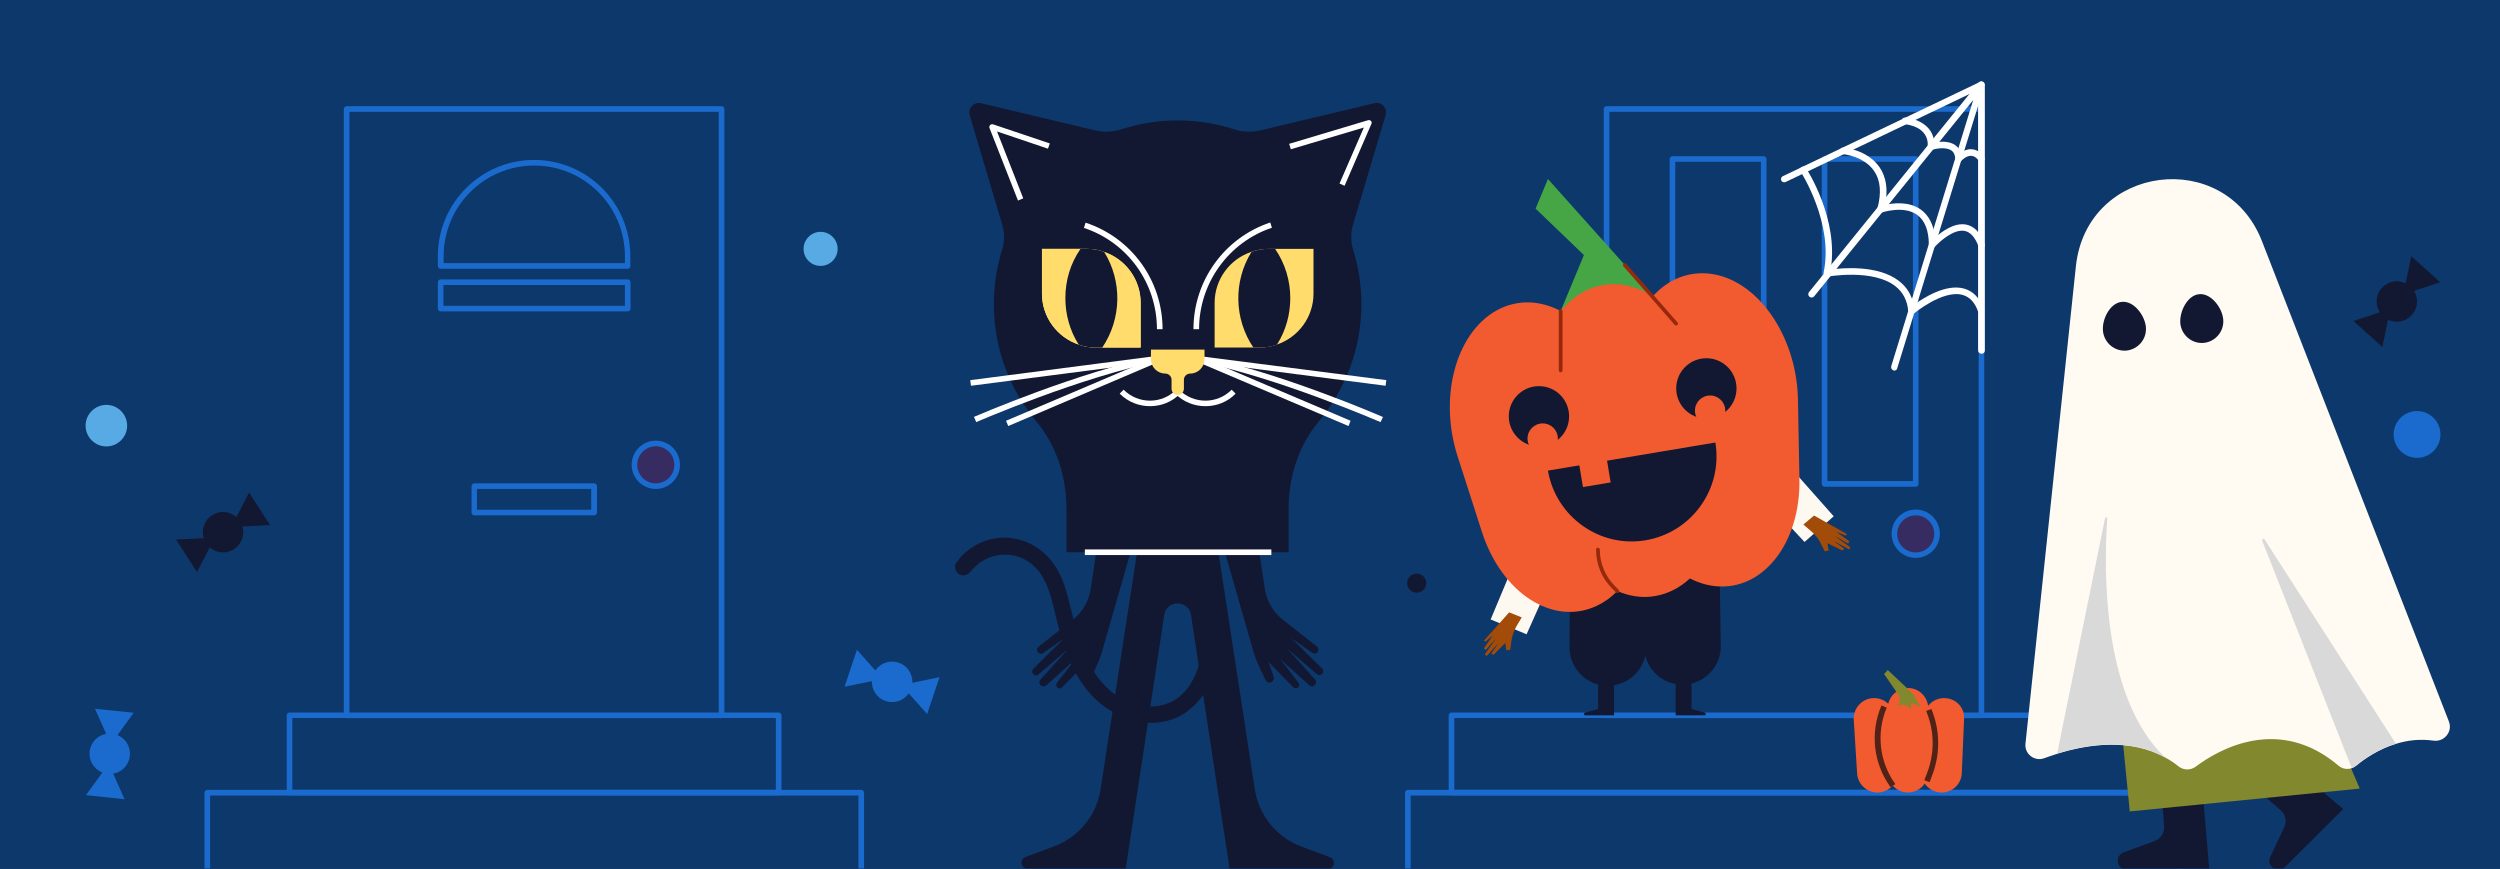 <svg width="1335" height="464" viewBox="0 0 1335 464" fill="none" xmlns="http://www.w3.org/2000/svg">
<rect x="0" y="0" width="1335" height="464" fill="#808080" stroke="none"/>
<g clip-path="url(#clip0_1528_83946)">
<rect width="1335" height="464" fill="#0D386C"/>
<mask id="mask0_1528_83946" style="mask-type:luminance" maskUnits="userSpaceOnUse" x="0" y="0" width="1335" height="464">
<path d="M1335 0H0V464H1335V0Z" fill="white"/>
</mask>
<g mask="url(#mask0_1528_83946)">
<mask id="mask1_1528_83946" style="mask-type:luminance" maskUnits="userSpaceOnUse" x="0" y="0" width="1335" height="464">
<path d="M1335 0H0V464H1335V0Z" fill="white"/>
</mask>
<g mask="url(#mask1_1528_83946)">
<path d="M1335 0H0V464H1335V0Z" fill="#0D386C"/>
<path d="M1164.3 423.2H751.8V504.7H1164.3V423.2Z" fill="#0D386C"/>
<path d="M1164.3 506.3H751.8C751 506.3 750.3 505.6 750.3 504.8V423.3C750.3 422.5 751 421.8 751.8 421.8H1164.3C1165.1 421.8 1165.8 422.5 1165.8 423.3V504.8C1165.8 505.6 1165.1 506.3 1164.3 506.3ZM753.3 503.3H1162.8V424.8H753.3V503.3Z" fill="#1A6BCD"/>
<path d="M1140.9 382H775.1V423.3H1140.9V382Z" fill="#0D386C"/>
<path d="M1140.9 424.7H775.1C774.3 424.7 773.6 424 773.6 423.2V382C773.6 381.2 774.3 380.5 775.1 380.5H1140.9C1141.7 380.5 1142.4 381.2 1142.4 382V423.3C1142.4 424.1 1141.7 424.7 1140.9 424.7ZM776.6 421.7H1139.4V383.4H776.6V421.7Z" fill="#1A6BCD"/>
<path d="M1058.1 58.2H857.9V382H1058.1V58.2Z" fill="#0D386C"/>
<path d="M1058.1 383.5H857.9C857.1 383.5 856.4 382.8 856.4 382V58.2C856.4 57.4 857.1 56.7 857.9 56.7H1058.1C1058.9 56.7 1059.6 57.4 1059.6 58.2V382C1059.6 382.8 1058.9 383.5 1058.1 383.5ZM859.4 380.5H1056.6V59.7H859.4V380.5Z" fill="#1A6BCD"/>
<path d="M941.8 84.9H893.1V258.4H941.8V84.9Z" fill="#0D386C"/>
<path d="M941.8 259.9H893.1C892.3 259.9 891.6 259.2 891.6 258.4V84.9C891.6 84.1 892.3 83.4 893.1 83.4H941.8C942.6 83.4 943.3 84.1 943.3 84.9V258.4C943.3 259.2 942.6 259.9 941.8 259.9ZM894.6 256.9H940.3V86.4H894.6V256.9Z" fill="#1A6BCD"/>
<path d="M1023 84.9H974.3V258.4H1023V84.9Z" fill="#0D386C"/>
<path d="M1023 259.9H974.3C973.5 259.9 972.8 259.2 972.8 258.4V84.9C972.8 84.1 973.5 83.4 974.3 83.4H1023C1023.8 83.4 1024.5 84.1 1024.5 84.9V258.4C1024.5 259.2 1023.8 259.9 1023 259.9ZM975.8 256.9H1021.5V86.4H975.8V256.9Z" fill="#1A6BCD"/>
<path d="M1023 296.4C1029.3 296.4 1034.4 291.3 1034.4 285C1034.4 278.7 1029.3 273.6 1023 273.6C1016.7 273.6 1011.6 278.7 1011.6 285C1011.6 291.3 1016.7 296.4 1023 296.4Z" fill="#362C62"/>
<path d="M1023 297.9C1015.9 297.9 1010.1 292.1 1010.1 285C1010.1 277.9 1015.9 272.1 1023 272.1C1030.1 272.1 1035.9 277.9 1035.9 285C1035.8 292.2 1030.1 297.9 1023 297.9ZM1023 275.2C1017.6 275.2 1013.1 279.6 1013.1 285.1C1013.1 290.6 1017.5 295 1023 295C1028.5 295 1032.9 290.6 1032.9 285.1C1032.9 279.6 1028.4 275.2 1023 275.2Z" fill="#1A6BCD"/>
<path d="M459.8 423.2H110.7V504.7H459.9V423.2H459.8Z" fill="#0D386C"/>
<path d="M459.8 506.3H110.7C109.9 506.3 109.2 505.6 109.2 504.8V423.3C109.2 422.5 109.9 421.8 110.7 421.8H459.9C460.7 421.8 461.4 422.5 461.4 423.3V504.8C461.3 505.6 460.7 506.3 459.8 506.3ZM112.2 503.3H458.4V424.8H112.2V503.3Z" fill="#1A6BCD"/>
<path d="M415.9 382H154.6V423.3H415.8V382H415.9Z" fill="#0D386C"/>
<path d="M415.9 424.7H154.6C153.8 424.7 153.1 424 153.1 423.2V382C153.1 381.2 153.8 380.5 154.6 380.5H415.8C416.6 380.5 417.3 381.2 417.3 382V423.3C417.4 424.1 416.7 424.7 415.9 424.7ZM156.1 421.7H414.3V383.4H156.1V421.7Z" fill="#1A6BCD"/>
<path d="M385.3 58.2H185.1V382H385.3V58.2Z" fill="#0D386C"/>
<path d="M385.3 383.5H185.1C184.3 383.5 183.6 382.8 183.6 382V58.2C183.6 57.4 184.3 56.7 185.1 56.7H385.3C386.1 56.7 386.8 57.4 386.8 58.2V382C386.8 382.8 386.2 383.5 385.3 383.5ZM186.6 380.5H383.8V59.7H186.6V380.5Z" fill="#1A6BCD"/>
<path d="M285.2 86.9C312.8 86.9 335.2 109.3 335.2 136.8V142H235.3V136.8C235.3 109.3 257.7 86.9 285.2 86.9Z" fill="#0D386C"/>
<path d="M335.2 143.5H235.3C234.5 143.5 233.8 142.8 233.8 142V136.8C233.8 108.4 256.9 85.4 285.2 85.4C313.6 85.4 336.6 108.5 336.6 136.8V142C336.7 142.8 336 143.5 335.2 143.5ZM236.8 140.5H333.7V136.8C333.7 110.1 312 88.4 285.3 88.4C258.6 88.4 236.9 110.1 236.9 136.8V140.5H236.8Z" fill="#1A6BCD"/>
<path d="M335.2 150.7H235.3V164.8H335.2V150.7Z" fill="#0D386C"/>
<path d="M335.2 166.3H235.3C234.5 166.3 233.8 165.6 233.8 164.8V150.7C233.8 149.9 234.5 149.2 235.3 149.2H335.2C336 149.2 336.7 149.9 336.7 150.7V164.8C336.7 165.6 336 166.3 335.2 166.3ZM236.8 163.3H333.7V152.2H236.8V163.3Z" fill="#1A6BCD"/>
<path d="M317.3 259.6H253.3V273.7H317.3V259.6Z" fill="#0D386C"/>
<path d="M317.3 275.2H253.3C252.5 275.2 251.8 274.5 251.8 273.7V259.6C251.8 258.8 252.5 258.1 253.3 258.1H317.3C318.1 258.1 318.8 258.8 318.8 259.6V273.7C318.8 274.5 318.1 275.2 317.3 275.2ZM254.7 272.2H315.7V261.1H254.7V272.2Z" fill="#1A6BCD"/>
<path d="M350.2 259.6C356.5 259.6 361.6 254.5 361.6 248.2C361.6 241.9 356.5 236.8 350.2 236.8C343.9 236.8 338.8 241.9 338.8 248.2C338.8 254.5 343.9 259.6 350.2 259.6Z" fill="#362C62"/>
<path d="M350.2 261.1C343.1 261.1 337.3 255.3 337.3 248.2C337.3 241.1 343.1 235.3 350.2 235.3C357.3 235.3 363.1 241.1 363.1 248.2C363.1 255.3 357.3 261.1 350.2 261.1ZM350.2 238.3C344.8 238.3 340.3 242.7 340.3 248.2C340.3 253.7 344.7 258.1 350.2 258.1C355.7 258.1 360.1 253.7 360.1 248.2C360.1 242.7 355.6 238.3 350.2 238.3Z" fill="#1A6BCD"/>
<path d="M1153.9 416.8L1155.6 441.4C1155.8 444.8 1153.8 447.9 1150.6 449.1L1134.1 455.1C1129 457 1130.3 464.5 1135.8 464.5H1179.8L1175.7 416.8H1153.9Z" fill="#121831"/>
<path d="M1199.3 416.5L1217.9 432.7C1220.5 434.9 1221.2 438.6 1219.8 441.7L1212.3 457.6C1210 462.5 1216.3 466.9 1220.1 463.1L1251.3 432L1214.6 401.2L1199.3 416.5Z" fill="#121831"/>
<path d="M1129.4 353.6L1137.3 433.3L1260.1 421.1L1227.2 343.9L1129.4 353.6Z" fill="#82882E"/>
<path d="M1299.5 395.5C1292.2 394.5 1285.5 395.3 1279.5 397.2C1270.2 400 1262.7 405.2 1258.2 408.9C1257.5 409.5 1256.7 409.9 1255.9 410.2C1253.5 411 1250.8 410.6 1248.8 408.9C1216.6 381.5 1184.2 400.6 1172.5 409.4C1169.8 411.4 1166.1 411.4 1163.4 409.3C1161.1 407.4 1158.6 405.8 1156.2 404.5C1137.5 394.2 1115.3 397.3 1098.6 402.5C1096.1 403.3 1093.8 404.1 1091.6 404.9C1086.4 406.8 1081 402.6 1081.6 397.1L1108.6 141.5C1114.9 87.8 1187.9 78.6 1207.7 128.3L1307.8 385.5C1309.7 390.8 1305.2 396.3 1299.5 395.5Z" fill="#FFFBF2"/>
<path d="M1145.9 174.6C1146.5 180.9 1141.9 186.5 1135.6 187.2C1129.3 187.8 1123.7 183.2 1123 176.9C1122.3 170.6 1126.7 161.8 1133 161.2C1139.4 160.5 1145.3 168.3 1145.9 174.6Z" fill="#121831"/>
<path d="M1187.2 170.5C1187.8 176.8 1183.2 182.4 1176.9 183.1C1170.6 183.7 1165 179.1 1164.3 172.8C1163.7 166.5 1168 157.7 1174.3 157.1C1180.6 156.4 1186.6 164.2 1187.2 170.5Z" fill="#121831"/>
<path d="M1156.1 404.4C1137.4 394.1 1115.2 397.2 1098.5 402.4L1124.1 276.7C1124.3 276 1125.3 276.1 1125.3 276.8C1123.4 303.5 1122.3 372.3 1156.1 404.4Z" fill="#D9D9D9"/>
<path d="M1279.4 397.1C1270.1 399.9 1262.6 405.1 1258.1 408.8C1257.4 409.4 1256.6 409.8 1255.8 410.1L1208 288.7C1207.7 287.9 1208.8 287.3 1209.3 288.1L1279.4 397.1Z" fill="#D9D9D9"/>
<path d="M815.5 284.2L796 330.8L815.2 338.7L837.6 288.6L815.5 284.2Z" fill="#FDF9F0"/>
<path d="M945.7 237.9L979.2 275.7L963.6 289.4L926.2 249.2L945.7 237.9Z" fill="#FDF9F0"/>
<path d="M853.4 362.5V378.6L846.4 380.5C845.6 380.7 845.7 382 846.6 382H861.9V362.5H853.4Z" fill="#121831"/>
<path d="M903.3 362.5V378.6L910.3 380.5C911.1 380.7 911 382 910.1 382H894.8V362.5H903.3Z" fill="#121831"/>
<path d="M833.4 166.1L845.8 136.2L820 111.4L826.6 95.6L882.6 158.2L833.4 166.1Z" fill="#46A646"/>
<path fill-rule="evenodd" clip-rule="evenodd" d="M839.1 220.8H917.1L918.9 344.8C919.1 356.1 910 365.4 898.7 365.6C889 365.7 880.9 359.2 878.6 350.2C876.5 359.4 868.3 366.2 858.4 366.2C847.1 366.1 838 356.8 838.1 345.5L839.1 220.8Z" fill="#121831"/>
<path d="M805.9 327L792.4 342.1L793.3 342.6L797.2 339.3L792.4 346.2L793.4 347.1L799 340.8L792.9 349.4L793.9 350.3L800.3 343.3L796.3 349L797.5 349.7L803.8 343.4L804.4 347.3L806.5 346.9L807.1 342.2C807.5 339.5 808.4 336.8 809.8 334.4L812.6 329.7L805.9 327Z" fill="#A34B08"/>
<path d="M968.7 275.3L986.3 285.2L985.6 286L980.8 284.1L987.6 289.1L986.9 290.3L979.6 286.1L988.1 292.3L987.5 293.4L979.2 288.9L984.8 293L983.9 294L975.9 290.1L976.5 294L974.4 294.4L972.3 290.2C971.1 287.7 969.3 285.5 967.2 283.7L963 280.1L968.7 275.3Z" fill="#A34B08"/>
<path d="M912.6 146.1C901 144.9 890.5 149.5 882.6 158.2C874.4 153 865.3 150.7 856.2 152.2C847.2 153.7 839.4 158.7 833.4 166.1C823.2 160.7 811.9 159.8 801.5 164.6C778.2 175.4 767.8 210.7 778.3 243.5L791.3 283.9C801.8 316.7 829.2 334.4 852.5 323.6C856.6 321.7 860.4 319 863.6 315.6C870.1 318.4 877 319.5 883.8 318.3C890.8 317.1 897.1 313.8 902.4 308.9C906.7 311.1 911.2 312.5 915.9 313C941.4 315.7 961.6 290 960.9 255.6L960.1 213.2C959.4 178.9 938.1 148.8 912.6 146.1Z" fill="#F25B2F"/>
<path d="M916 236.3C920.1 261 903.4 284.3 878.8 288.5C854.2 292.7 830.8 275.9 826.6 251.3L916 236.3Z" fill="#121831"/>
<path d="M821.8 238.4C830.7 238.4 837.9 231.2 837.9 222.3C837.9 213.4 830.7 206.2 821.8 206.2C812.9 206.2 805.7 213.4 805.7 222.3C805.7 231.2 812.9 238.4 821.8 238.4Z" fill="#121831"/>
<path d="M823.8 242.3C828.3 242.3 831.9 238.7 831.9 234.2C831.9 229.7 828.3 226.1 823.8 226.1C819.3 226.1 815.7 229.7 815.7 234.2C815.7 238.6 819.3 242.3 823.8 242.3Z" fill="#F25B2F"/>
<path d="M911.2 223.5C920.1 223.5 927.3 216.3 927.3 207.4C927.3 198.5 920.1 191.3 911.2 191.3C902.3 191.3 895.1 198.5 895.1 207.4C895.1 216.3 902.3 223.5 911.2 223.5Z" fill="#121831"/>
<path d="M913.2 227.4C917.7 227.4 921.3 223.8 921.3 219.3C921.3 214.8 917.7 211.2 913.2 211.2C908.7 211.2 905.1 214.8 905.1 219.3C905.1 223.7 908.7 227.4 913.2 227.4Z" fill="#F25B2F"/>
<path d="M855.3 229L840.5 231.5L845.3 260.1L860.1 257.6L855.3 229Z" fill="#F25B2F"/>
<path d="M833.4 198.8C832.8 198.8 832.4 198.4 832.4 197.8V166.1C832.4 165.5 832.8 165.1 833.4 165.1C834 165.1 834.4 165.5 834.4 166.1V197.8C834.4 198.4 834 198.8 833.4 198.8Z" fill="#96290C"/>
<path d="M895.1 173.8C894.8 173.8 894.5 173.7 894.3 173.5L866.9 142.2C866.5 141.8 866.6 141.2 867 140.8C867.4 140.4 868 140.5 868.4 140.9L895.8 172.2C896.2 172.6 896.1 173.2 895.7 173.6C895.5 173.7 895.3 173.8 895.1 173.8Z" fill="#96290C"/>
<path d="M863.7 316.7C863.4 316.7 863.2 316.6 863 316.4L860.9 314.3C855.3 308.7 852.3 301.4 852.3 293.5C852.3 292.9 852.7 292.5 853.3 292.5C853.9 292.5 854.3 292.9 854.3 293.5C854.3 300.8 857.2 307.7 862.3 312.9L864.4 315C864.8 315.4 864.8 316 864.4 316.4C864.2 316.6 863.9 316.7 863.7 316.7Z" fill="#96290C"/>
<path d="M1058.1 188.9C1057.1 188.9 1056.3 188.1 1056.3 187.1V48L953.5 97.2C952.6 97.6 951.6 97.2 951.2 96.4C950.8 95.5 951.2 94.5 952 94.1L1057.4 43.7C1057.9 43.4 1058.6 43.5 1059.1 43.8C1059.6 44.1 1059.9 44.7 1059.9 45.3V187.3C1059.9 188.2 1059.1 188.9 1058.1 188.9Z" fill="white"/>
<path d="M1011.6 197.9C1011.4 197.9 1011.3 197.9 1011.1 197.8C1010.2 197.5 1009.7 196.5 1009.9 195.6L1053.7 53.4L968.8 158.2C968.2 159 967.1 159.1 966.3 158.5C965.5 157.9 965.4 156.8 966 156L1056.6 44.1C1057.1 43.4 1058 43.3 1058.8 43.7C1059.5 44.1 1059.9 45 1059.6 45.8L1013.1 196.7C1013 197.4 1012.3 197.9 1011.6 197.9Z" fill="white"/>
<path d="M1058.1 86.6C1057.6 86.6 1057 86.3 1056.7 85.9C1055.5 84.2 1054.2 83.3 1052.7 83.2C1049.9 83 1047.2 86 1047.2 86C1046.7 86.5 1046 86.7 1045.3 86.5C1044.6 86.3 1044.2 85.6 1044.1 84.9C1044 82.8 1043.4 81.3 1042.1 80.4C1039.2 78.3 1033.6 79.4 1031.7 80C1031.1 80.2 1030.5 80.1 1030.1 79.7C1029.6 79.3 1029.4 78.8 1029.4 78.2C1030.2 67.4 1017.7 66.4 1017.1 66.3C1016.1 66.2 1015.4 65.4 1015.5 64.4C1015.6 63.4 1016.4 62.7 1017.4 62.8C1022.7 63.2 1032.2 66.5 1032.9 76.1C1035.8 75.6 1040.7 75.1 1044.1 77.5C1045.5 78.5 1046.5 79.8 1047 81.5C1048.5 80.5 1050.6 79.5 1052.8 79.7C1055.3 79.8 1057.6 81.2 1059.5 83.8C1060.1 84.6 1059.9 85.7 1059.1 86.2C1058.8 86.5 1058.5 86.6 1058.1 86.6Z" fill="white"/>
<path d="M1058.1 132.6C1057.4 132.6 1056.7 132.2 1056.5 131.5C1054.7 126.7 1052.2 123.9 1049.1 123.3C1043.1 122.2 1035.5 129.2 1033 132C1032.5 132.5 1031.7 132.7 1031.1 132.5C1030.4 132.2 1030 131.6 1030 130.9C1030 123.1 1027.9 117.7 1023.7 114.7C1016.4 109.5 1004.9 113.5 1004.8 113.5C1004.2 113.7 1003.5 113.6 1003 113.1C1002.5 112.7 1002.3 112 1002.5 111.4C1004.8 103 1004.2 96.2 1000.7 91.2C995.2 83.3 984.2 82.3 984.1 82.3C983.1 82.2 982.4 81.4 982.5 80.4C982.6 79.4 983.4 78.7 984.4 78.8C984.9 78.8 997.2 80 1003.6 89.2C1007.3 94.5 1008.3 101.3 1006.6 109.4C1011 108.4 1019.4 107.4 1025.7 111.9C1030 115 1032.6 120 1033.3 126.9C1037 123.6 1043.5 118.8 1049.8 119.9C1054.2 120.7 1057.6 124.2 1059.8 130.3C1060.1 131.2 1059.7 132.2 1058.8 132.5C1058.5 132.6 1058.3 132.6 1058.1 132.6Z" fill="white"/>
<path d="M1058.1 167.9C1057.4 167.9 1056.7 167.4 1056.4 166.7C1054.7 161.6 1051.9 158.6 1048.1 157.5C1037.5 154.5 1022.1 167.4 1021.9 167.5C1021.4 167.9 1020.7 168 1020.1 167.8C1019.5 167.5 1019.1 167 1019 166.3C1018.6 160.6 1016.2 156 1012.1 152.8C1000 143.4 976.2 147.7 975.9 147.7C975.3 147.8 974.7 147.6 974.3 147.2C973.9 146.8 973.7 146.2 973.8 145.6C979.4 119.4 961.7 91.9 961.5 91.6C961 90.8 961.2 89.7 962 89.2C962.8 88.7 963.9 88.9 964.4 89.7C965.1 90.8 982 117.1 977.6 143.9C984.3 143 1003 141.5 1014 150C1018.2 153.2 1020.9 157.6 1021.9 162.9C1027 159.1 1039.1 151.4 1048.8 154.1C1053.8 155.5 1057.4 159.3 1059.5 165.6C1059.8 166.5 1059.3 167.5 1058.4 167.8C1058.5 167.8 1058.3 167.9 1058.1 167.9Z" fill="white"/>
<path d="M1038.6 372.8C1035 372.6 1031.7 374.3 1029.6 376.9C1028.9 371.6 1024.4 367.4 1018.9 367.4C1013.7 367.4 1009.5 371 1008.3 375.8C1006.2 373.8 1003.3 372.6 1000.1 372.8C994.1 373.2 989.6 378.3 989.9 384.3L991.7 413C992.1 419 997.2 423.5 1003.2 423.2C1006.2 423 1008.8 421.6 1010.7 419.5C1012.7 421.7 1015.6 423.2 1018.8 423.2C1022.6 423.2 1025.9 421.3 1027.8 418.4C1029.7 421.1 1032.7 423 1036.3 423.2C1042.3 423.5 1047.4 418.8 1047.6 412.8L1048.8 384.1C1049.3 378.1 1044.7 373 1038.6 372.8Z" fill="#F25B2F"/>
<path d="M1013.4 376.5C1014.7 374.8 1014.8 372.5 1013.6 370.8L1006.1 359.9L1008.1 357.8L1020.4 369.4C1021.5 370.4 1022.4 371.6 1023.1 373L1025.5 377.7L1020.6 375L1020.4 379.1C1019.2 376.5 1015.9 375.5 1013.5 377L1012.8 377.4L1013.4 376.5Z" fill="#82882E"/>
<path d="M1030.4 417.7L1027.6 416.6L1029.2 412.4C1032.8 402.9 1033 392.3 1029.7 382.7L1028.6 379.6L1031.4 378.6L1032.5 381.7C1036 392 1035.8 403.2 1032 413.4L1030.4 417.7Z" fill="#512217"/>
<path d="M1009.6 420.4L1009.3 420C1000.3 407.3 998.6 391.1 1004.7 376.7L1007.5 377.9C1001.9 391.3 1003.5 406.4 1011.8 418.3L1012.1 418.7L1009.6 420.4Z" fill="#512217"/>
<path d="M700.608 221.8L633.108 191H635.408C667.208 191 708.808 204.8 709.208 205L708.908 205.9C708.508 205.8 669.108 192.7 637.808 192L701.008 220.9L700.608 221.8Z" fill="white"/>
<path d="M632.097 190.97L631.841 191.937L703.763 210.984L704.019 210.017L632.097 190.97Z" fill="white"/>
<path d="M553.408 221.8L553.008 220.9L616.308 192C585.008 192.6 545.608 205.7 545.208 205.9L544.908 205C545.308 204.9 586.908 191 618.708 191H621.008L553.408 221.8Z" fill="white"/>
<path d="M621.927 191.012L550.005 210.043L550.261 211.01L622.183 191.979L621.927 191.012Z" fill="white"/>
<path d="M710.108 457.7L694.808 452C681.708 447.1 672.308 435.5 670.108 421.6L649.408 287C649.208 285.6 651.308 285.1 651.708 286.5L668.908 346.5C669.908 350.1 671.308 353.7 672.908 357.1L675.808 363.1C676.408 364.3 677.808 364.8 679.008 364.2C680.008 363.7 680.508 362.4 680.108 361.3L677.408 353.5L690.608 367C691.208 367.6 692.108 367.7 692.808 367.4C693.808 366.9 694.108 365.5 693.408 364.6L683.608 351.9L699.108 365.9C699.908 366.6 701.108 366.7 701.908 366C702.908 365.2 703.108 363.7 702.208 362.8L687.308 346.3L703.208 360C704.108 360.8 705.408 360.6 706.108 359.8C706.808 359 706.708 357.8 706.008 357L689.608 340.8L700.708 348.6C701.708 349.3 703.108 349 703.708 348C704.308 347.1 704.108 345.9 703.208 345.2L685.108 331C679.908 326.9 676.408 321 675.408 314.5L665.408 248C663.308 234.3 651.508 224.1 637.708 224H637.508H620.208C606.308 224.1 594.608 234.2 592.508 248L582.408 314.6C581.408 321.1 577.908 327.1 572.708 331.1L554.608 345.3C553.708 346 553.508 347.2 554.108 348.1C554.708 349.1 556.108 349.4 557.108 348.7L568.208 340.9L551.808 357.1C551.008 357.9 551.008 359.1 551.708 359.9C552.408 360.8 553.708 360.9 554.608 360.1L570.508 346.4L555.608 362.9C554.708 363.9 554.908 365.4 555.908 366.1C556.708 366.7 557.908 366.7 558.708 366L574.208 352L564.408 364.6C563.708 365.5 564.008 366.8 565.008 367.4C565.708 367.8 566.608 367.6 567.208 367L580.408 353.5L577.708 361.3C577.308 362.4 577.808 363.6 578.808 364.2C580.008 364.8 581.408 364.3 582.008 363.1L584.908 357.1C586.508 353.7 587.908 350.2 588.908 346.5L606.108 286.5C606.508 285.1 608.608 285.6 608.408 287L587.708 421.5C585.608 435.3 576.108 447 563.008 451.9L547.708 457.6C544.208 458.9 545.108 464.1 548.908 464.1H601.108L621.708 328.4C622.908 320.2 634.708 320.2 636.008 328.4L656.608 464.1H708.808C712.708 464.2 713.608 459 710.108 457.7Z" fill="#121831"/>
<path d="M733.908 55.1L673.508 69.5C668.808 70.6 663.808 70.6 659.208 69.1C649.708 66 639.508 64.3 628.908 64.3C618.308 64.3 608.108 66 598.608 69.1C594.008 70.6 589.008 70.7 584.308 69.5L523.908 55.1C520.108 54.2 516.708 57.8 517.808 61.5L535.308 120.4C536.608 124.8 536.408 129.4 535.008 133.8C532.208 142.8 530.708 152.4 530.708 162.4C530.708 186.3 539.308 208.2 553.508 225.2C564.408 238.2 569.508 255 569.508 272V294.9H688.108V272C688.108 255.1 693.208 238.2 704.108 225.2C718.308 208.2 727.008 186.3 727.008 162.4C727.008 152.5 725.508 142.9 722.708 133.8C721.408 129.4 721.108 124.8 722.408 120.4L739.908 61.5C741.108 57.8 737.708 54.2 733.908 55.1Z" fill="#121831"/>
<path d="M701.408 132.9V156.8C701.408 169.4 693.208 180.2 681.808 184C678.908 185.1 675.808 185.6 672.608 185.6H648.608V161.7C648.608 149.1 656.808 138.3 668.208 134.5C671.108 133.4 674.208 132.9 677.408 132.9H701.408Z" fill="#FFDC6C"/>
<path d="M689.008 159.2C689.008 167.8 686.708 176.4 681.908 184C679.008 185.1 675.908 185.6 672.708 185.6H669.308C658.908 170.2 658.608 150.1 668.308 134.5C671.208 133.4 674.308 132.9 677.508 132.9H680.908C686.308 140.8 689.008 149.9 689.008 159.2Z" fill="#121831"/>
<path d="M556.408 132.9V156.8C556.408 169.4 564.608 180.2 576.008 184C578.908 185.1 582.008 185.6 585.208 185.6H609.108V161.7C609.108 149.1 600.908 138.3 589.508 134.5C586.608 133.4 583.608 132.9 580.308 132.9H556.408Z" fill="#FFDC6C"/>
<path d="M568.908 159.2C568.908 167.8 571.208 176.4 576.008 184C578.908 185.1 582.008 185.6 585.208 185.6H588.608C599.008 170.2 599.308 150.1 589.608 134.5C586.708 133.4 583.608 132.9 580.408 132.9H577.008C571.508 140.8 568.908 149.9 568.908 159.2Z" fill="#121831"/>
<path d="M556.408 132.9V156.8C556.408 169.4 564.608 180.2 576.008 184C578.908 185.1 582.008 185.6 585.208 185.6H609.108V161.7C609.108 149.1 600.908 138.3 589.508 134.5C586.608 133.4 583.608 132.9 580.308 132.9H556.408Z" fill="#FFDC6C"/>
<path d="M620.808 175.8H617.808C617.808 151.2 602.108 129.4 578.808 121.7L579.708 118.9C604.308 127 620.808 149.9 620.808 175.8Z" fill="white"/>
<path d="M640.308 175.8H637.308C637.308 149.9 653.808 127 678.308 118.8L679.208 121.6C656.008 129.4 640.308 151.2 640.308 175.8Z" fill="white"/>
<path d="M568.908 159.2C568.908 167.8 571.208 176.4 576.008 184C578.908 185.1 582.008 185.6 585.208 185.6H588.608C599.008 170.2 599.308 150.1 589.608 134.5C586.708 133.4 583.608 132.9 580.408 132.9H577.008C571.508 140.8 568.908 149.9 568.908 159.2Z" fill="#121831"/>
<path d="M614.108 216.9C608.208 216.9 602.408 214.7 597.908 210.2L600.008 208.1C607.808 215.9 620.408 215.9 628.108 208.1L630.208 210.2C625.808 214.7 620.008 216.9 614.108 216.9Z" fill="white"/>
<path d="M643.708 216.9C637.808 216.9 632.008 214.7 627.508 210.2L629.608 208.1C637.408 215.9 650.008 215.9 657.708 208.1L659.808 210.2C655.508 214.7 649.608 216.9 643.708 216.9Z" fill="white"/>
<path d="M538.408 227.5L537.208 224.7L608.708 194.3L518.508 206L518.108 203L619.108 189.9C619.808 189.8 620.508 190.3 620.708 191C620.908 191.7 620.508 192.5 619.808 192.8L538.408 227.5Z" fill="white"/>
<path d="M521.308 225.4L520.108 222.6C520.708 222.4 576.408 198.2 619.108 189.9L619.708 192.8C577.308 201.1 521.808 225.2 521.308 225.4Z" fill="white"/>
<path d="M720.108 227.5L638.608 192.9C637.908 192.6 637.508 191.8 637.708 191.1C637.908 190.4 638.608 189.9 639.308 190L740.308 203L739.908 206L649.708 194.3L721.208 224.7L720.108 227.5Z" fill="white"/>
<path d="M737.208 225.4C736.608 225.2 681.208 201.1 638.908 192.9L639.508 190C682.108 198.2 737.908 222.4 738.508 222.7L737.208 225.4Z" fill="white"/>
<path d="M643.208 186.7H614.608V191.8C614.608 196.1 618.108 199.5 622.308 199.5C624.108 199.5 625.608 201 625.608 202.8V207.6C625.608 209.4 627.108 210.9 628.908 210.9C630.708 210.9 632.208 209.4 632.208 207.6V202.8C632.208 201 633.708 199.5 635.508 199.5C639.808 199.5 643.208 196 643.208 191.8V186.7Z" fill="#FFDC6C"/>
<path d="M628.608 305C630.808 309.3 632.908 313.6 634.808 317.9C634.808 318 635.208 318.9 635.008 318.4C634.808 318 635.108 318.7 635.108 318.7C635.308 319.3 635.608 319.8 635.808 320.4C636.308 321.5 636.708 322.7 637.108 323.8C637.908 326.1 638.608 328.4 639.308 330.7C639.908 333 640.408 335.2 640.808 337.5C640.808 337.7 641.008 339 640.908 338.3C641.008 338.9 641.008 339.5 641.108 340.1C641.208 341.3 641.308 342.5 641.308 343.7C641.408 345.6 641.308 347.5 641.108 349.3C641.108 349.7 641.008 350.1 641.008 350.5C640.908 351.2 641.108 349.7 641.008 350.4C641.008 350.6 640.908 350.9 640.908 351.1C640.708 352 640.608 353 640.408 353.9C640.008 355.7 639.508 357.4 638.808 359.2C638.608 359.6 638.508 360.1 638.308 360.5C638.208 360.7 637.908 361.3 638.308 360.4C638.208 360.6 638.108 360.8 638.008 361C637.608 361.8 637.208 362.7 636.708 363.5C636.308 364.3 635.808 365 635.408 365.7C635.208 366 635.008 366.4 634.708 366.7C634.608 366.9 634.408 367.1 634.308 367.3C634.308 367.3 633.608 368.2 634.008 367.7C634.408 367.2 633.908 367.8 633.808 367.9C633.708 368.1 633.508 368.3 633.408 368.4C633.108 368.7 632.908 369 632.608 369.3C631.908 370 631.308 370.7 630.508 371.4C630.208 371.7 629.908 371.9 629.608 372.2C629.408 372.4 629.308 372.5 629.108 372.6C629.208 372.5 629.908 372 629.208 372.5C628.508 373 627.708 373.6 626.908 374C626.208 374.5 625.408 374.9 624.608 375.2C624.308 375.3 623.408 375.7 624.208 375.4C623.608 375.6 623.008 375.8 622.408 376C621.608 376.3 620.708 376.5 619.908 376.7C619.408 376.8 618.908 376.9 618.408 377C618.208 377 617.908 377.1 617.708 377.1C618.308 377 618.108 377 617.608 377.1C615.708 377.3 613.808 377.3 611.908 377.1C611.408 377.1 610.908 377 610.408 377C611.308 377.1 610.308 377 609.908 376.9C608.908 376.7 607.808 376.5 606.808 376.2C606.008 376 605.108 375.7 604.308 375.4C603.808 375.2 603.308 375.1 602.908 374.9C602.708 374.8 602.408 374.7 602.208 374.6C602.808 374.8 602.408 374.7 602.008 374.5C600.208 373.7 598.508 372.8 596.808 371.7C596.008 371.2 595.208 370.7 594.408 370.1C594.208 369.9 594.008 369.8 593.808 369.6C593.308 369.2 594.308 370 593.808 369.6C593.408 369.2 592.908 368.9 592.508 368.5C591.008 367.2 589.508 365.7 588.208 364.1C587.508 363.3 586.908 362.5 586.208 361.7C586.708 362.4 585.808 361.1 585.708 361C585.408 360.6 585.108 360.1 584.808 359.7C582.408 356.1 580.408 352.3 578.608 348.3C578.308 347.7 578.808 348.9 578.608 348.2C578.508 348 578.408 347.8 578.408 347.6C578.208 347.1 578.008 346.6 577.808 346C577.408 345 577.008 343.9 576.708 342.9C576.008 340.8 575.308 338.7 574.708 336.5C573.608 332.5 572.708 328.5 571.708 324.5C569.808 316.5 567.608 308.1 562.808 301.3C557.308 293.5 549.208 288.4 539.708 287.3C530.808 286.2 521.708 289.4 515.108 295.4C513.408 296.9 512.008 298.6 510.608 300.5C509.308 302.3 510.208 305.6 512.208 306.7C514.508 307.9 516.808 307.1 518.408 305.1C518.508 305 518.908 304.4 518.408 305.1C518.608 304.9 518.708 304.7 518.908 304.5C519.208 304.1 519.608 303.7 519.908 303.4C520.608 302.7 521.408 301.9 522.208 301.3C522.408 301.1 522.608 301 522.808 300.8C522.108 301.3 522.708 300.9 522.808 300.8C523.208 300.5 523.508 300.3 523.908 300C524.808 299.4 525.808 298.9 526.808 298.4C527.008 298.3 528.308 297.7 527.508 298.1C527.908 297.9 528.308 297.8 528.808 297.6C529.808 297.2 530.908 296.9 532.008 296.7C532.408 296.6 532.908 296.5 533.308 296.4C533.408 296.4 534.308 296.3 533.708 296.3C533.108 296.4 533.908 296.3 534.108 296.3C535.208 296.2 536.208 296.2 537.308 296.2C537.808 296.2 538.408 296.3 538.908 296.3C539.008 296.3 539.908 296.4 539.308 296.3C538.808 296.2 539.408 296.3 539.508 296.3C540.608 296.5 541.708 296.7 542.808 297C543.808 297.3 544.708 297.6 545.608 298C544.808 297.7 545.508 298 545.608 298C545.808 298.1 546.108 298.2 546.308 298.3C546.808 298.6 547.408 298.9 547.908 299.2C548.808 299.7 549.608 300.3 550.408 300.8C549.708 300.3 550.908 301.2 551.108 301.3C551.508 301.6 551.908 302 552.208 302.4C552.908 303.1 553.608 303.8 554.308 304.6C554.508 304.8 554.608 305 554.808 305.2C554.308 304.5 554.708 305.1 554.808 305.2C555.108 305.6 555.408 306 555.708 306.4C556.808 308.1 557.808 309.9 558.608 311.7C558.708 311.9 559.308 313.3 558.908 312.4C559.108 312.8 559.208 313.2 559.408 313.6C559.808 314.6 560.208 315.6 560.508 316.7C561.808 320.6 562.708 324.6 563.708 328.6C565.708 337.3 568.108 345.9 571.808 354.1C575.508 362.3 580.608 369.9 587.408 375.5C594.208 381.1 602.308 384.8 611.108 385.8C619.308 386.7 627.908 384.6 634.508 379.5C641.108 374.4 645.508 367.5 648.008 359.8C654.008 341.7 647.608 322.9 639.708 306.5C638.708 304.3 637.608 302.1 636.508 300C635.408 297.8 632.308 297.1 630.308 298.4C628.108 300.2 627.508 302.8 628.608 305Z" fill="#121831"/>
<path d="M543.608 107.1L528.408 68.4C528.208 67.9 528.308 67.2 528.708 66.8C529.108 66.4 529.708 66.2 530.308 66.4L560.608 76.6L559.608 79.4L532.408 70.2L546.408 105.9L543.608 107.1Z" fill="white"/>
<path d="M718.008 99.2L715.308 98L728.308 68.1L689.308 79.7L688.408 76.8L730.508 64.2C731.108 64 731.708 64.2 732.108 64.6C732.508 65 732.608 65.7 732.308 66.2L718.008 99.2Z" fill="white"/>
<path d="M678.908 293.4H579.308V296.4H678.908V293.4Z" fill="white"/>
<path d="M1279.9 171.8C1285.8 171.8 1290.7 167 1290.7 161C1290.7 155.1 1285.9 150.2 1279.9 150.2C1274 150.2 1269.1 155 1269.1 161C1269.2 167 1274 171.8 1279.9 171.8Z" fill="#121831"/>
<path d="M1283.4 157.2L1303.1 150.7L1287.6 136.8L1283.4 157.2Z" fill="#121831"/>
<path d="M1276.4 164.9L1256.7 171.4L1272.2 185.3L1276.4 164.9Z" fill="#121831"/>
<path d="M476.4 374.9C482.3 374.9 487.2 370.1 487.2 364.1C487.2 358.2 482.4 353.3 476.4 353.3C470.4 353.3 465.6 358.1 465.6 364.1C465.6 370.1 470.4 374.9 476.4 374.9Z" fill="#1A6BCD"/>
<path d="M481.3 365.8L495.1 381.3L501.7 361.6L481.3 365.8Z" fill="#1A6BCD"/>
<path d="M471.4 362.5L457.6 347L451 366.7L471.4 362.5Z" fill="#1A6BCD"/>
<path d="M119.1 295C125 295 129.9 290.2 129.9 284.2C129.9 278.3 125.1 273.4 119.1 273.4C113.2 273.4 108.3 278.2 108.3 284.2C108.3 290.2 113.2 295 119.1 295Z" fill="#121831"/>
<path d="M123.5 281.4L144.2 280.4L133 263L123.5 281.4Z" fill="#121831"/>
<path d="M114.7 287.1L94 288.1L105.2 305.5L114.7 287.1Z" fill="#121831"/>
<path d="M58.6 413.3C64.5 413.3 69.4 408.5 69.4 402.5C69.4 396.6 64.6 391.7 58.6 391.7C52.7 391.7 47.8 396.5 47.8 402.5C47.9 408.5 52.7 413.3 58.6 413.3Z" fill="#1A6BCD"/>
<path d="M58.1 407.8L45.9 424.6L66.5 426.8L58.1 407.8Z" fill="#1A6BCD"/>
<path d="M59.2 397.4L71.4 380.6L50.7 378.5L59.2 397.4Z" fill="#1A6BCD"/>
<path d="M1290.7 244.5C1297.6 244.5 1303.2 238.9 1303.2 232C1303.2 225.1 1297.6 219.5 1290.7 219.5C1283.8 219.5 1278.2 225.1 1278.2 232C1278.2 238.9 1283.8 244.5 1290.7 244.5Z" fill="#1A6BCD"/>
<path d="M756.5 316.5C759.3 316.5 761.6 314.2 761.6 311.4C761.6 308.6 759.3 306.3 756.5 306.3C753.7 306.3 751.4 308.6 751.4 311.4C751.4 314.2 753.7 316.5 756.5 316.5Z" fill="#121831"/>
<path d="M438.2 142C443.2 142 447.3 137.9 447.3 132.9C447.3 127.9 443.2 123.8 438.2 123.8C433.2 123.8 429.1 127.9 429.1 132.9C429.1 137.9 433.1 142 438.2 142Z" fill="#57AAE3"/>
<path d="M56.8 238.4C62.9 238.4 67.9 233.4 67.9 227.3C67.9 221.2 62.9 216.2 56.8 216.2C50.7 216.2 45.7 221.2 45.7 227.3C45.7 233.4 50.7 238.4 56.8 238.4Z" fill="#57AAE3"/>
</g>
</g>
</g>
<defs>
<clipPath id="clip0_1528_83946">
<rect width="1335" height="464" fill="white"/>
</clipPath>
</defs>
</svg>
